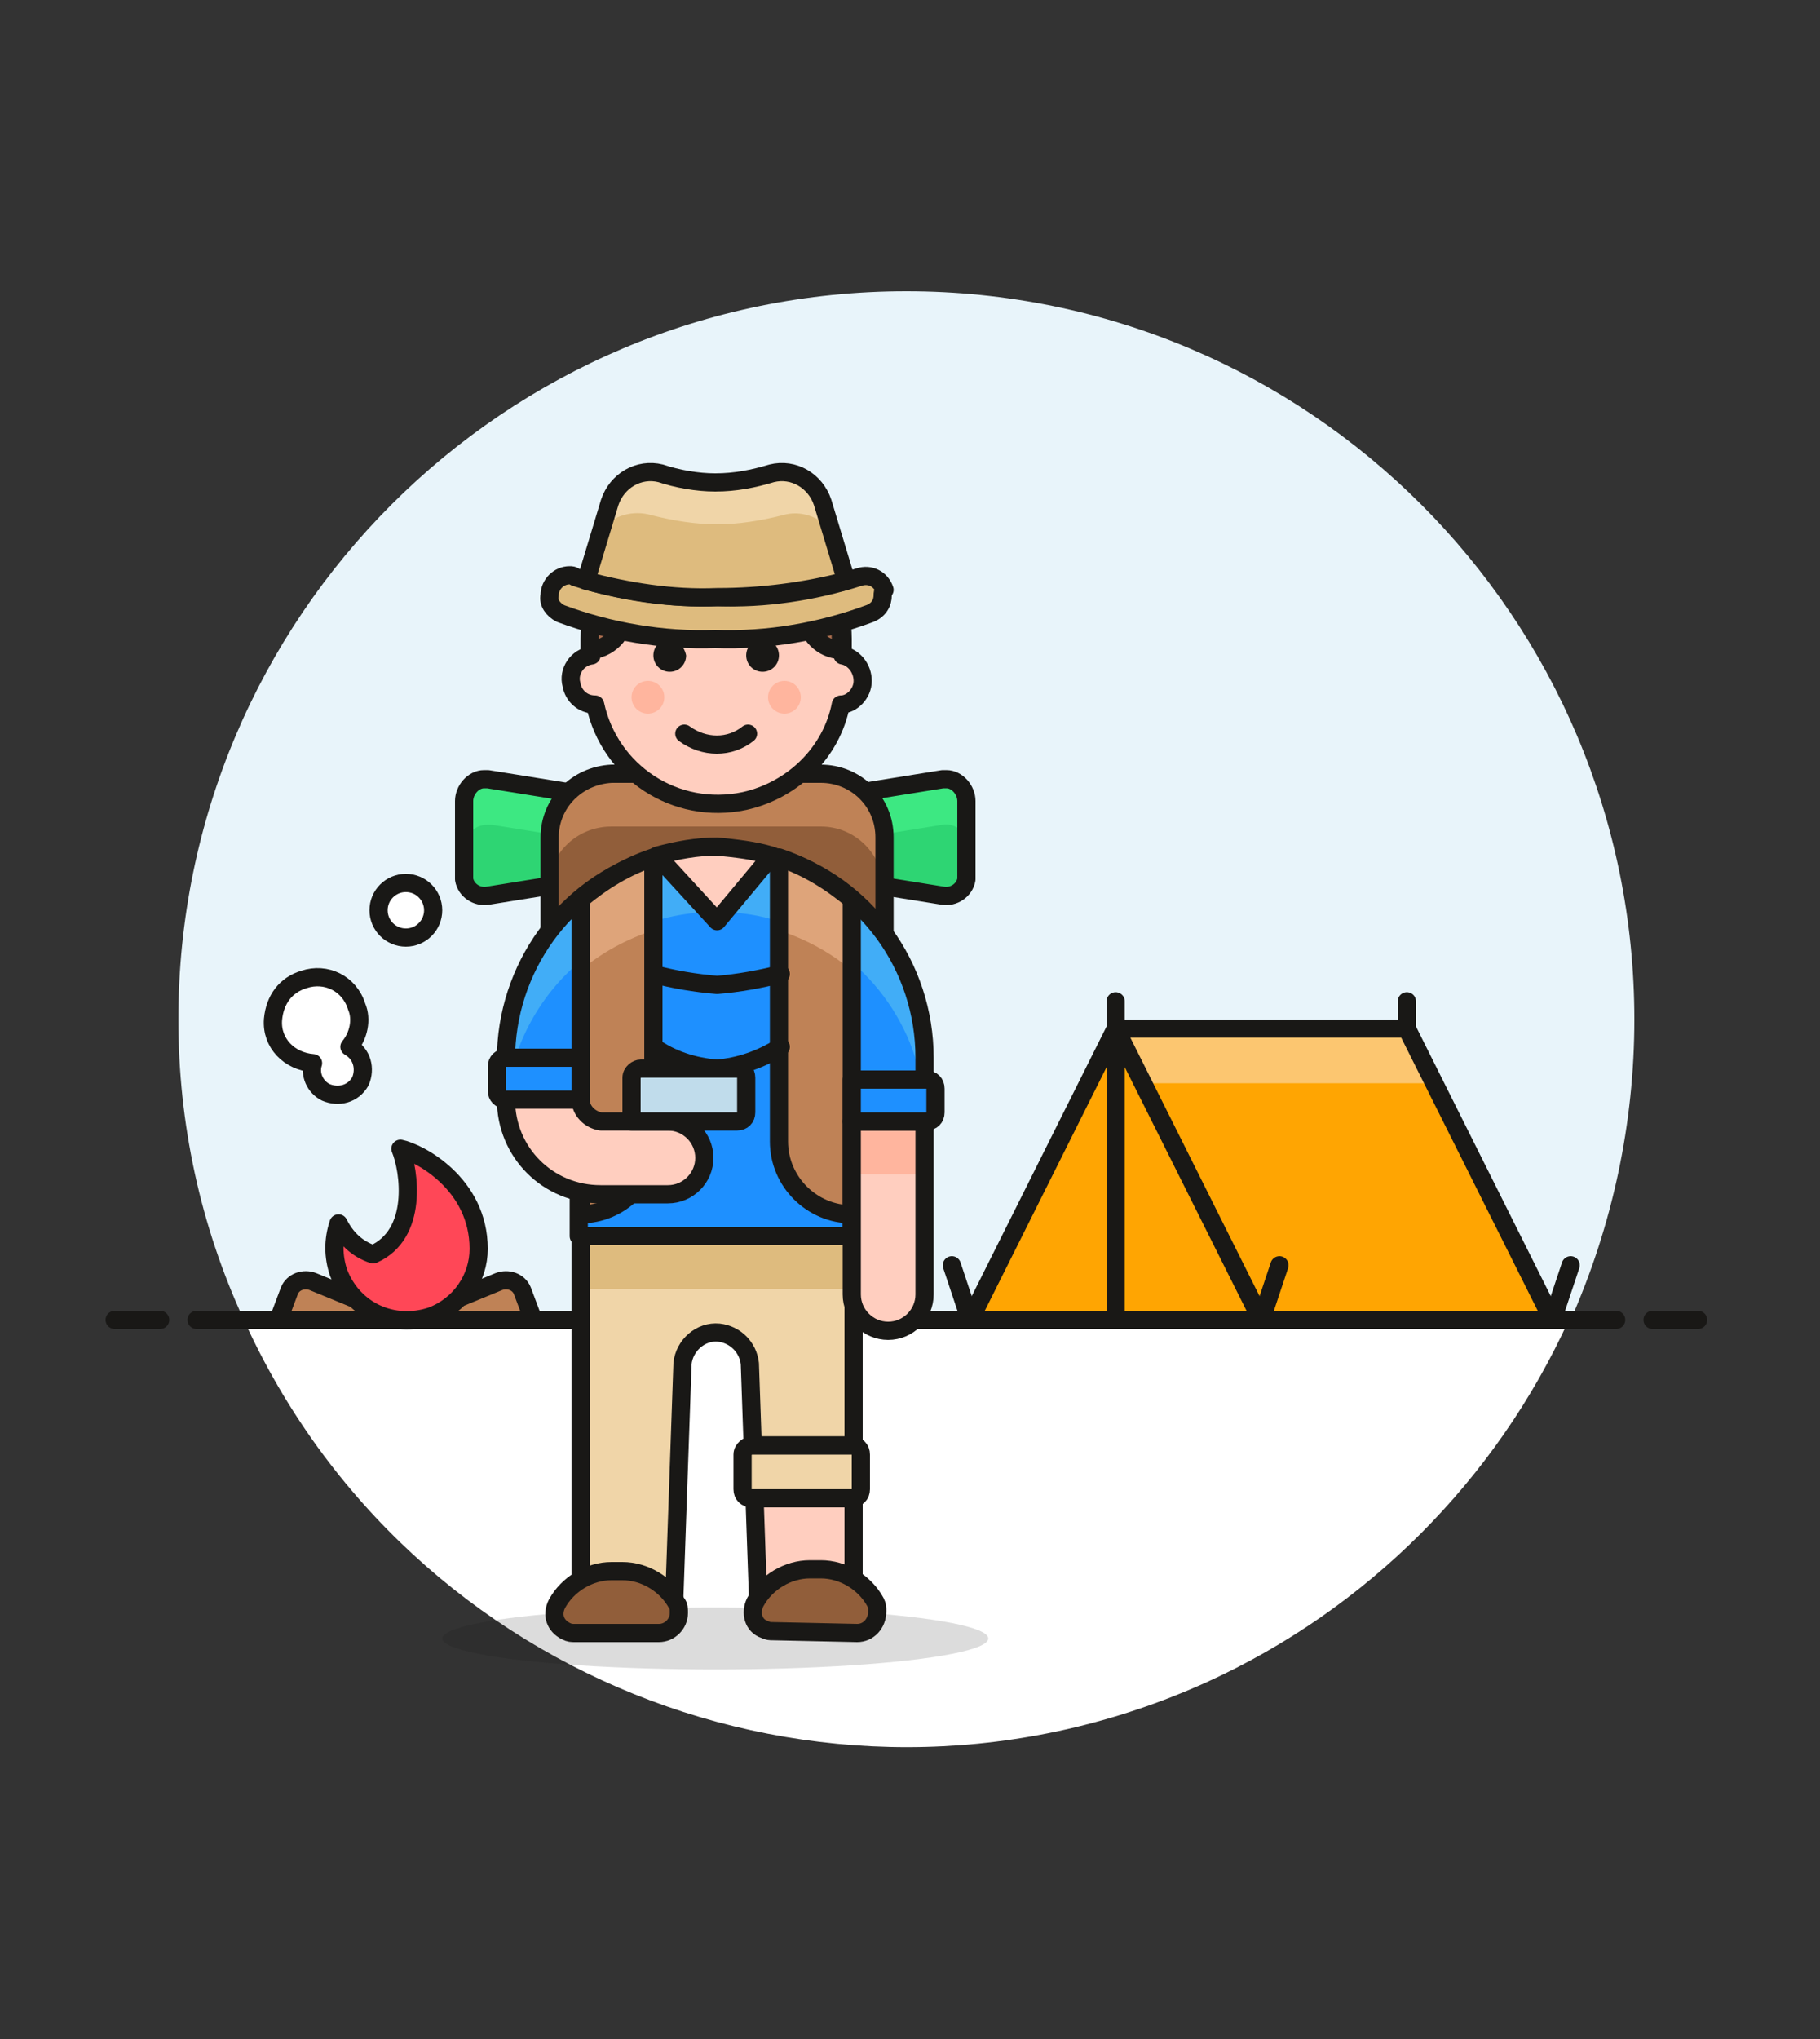 <?xml version="1.0" encoding="utf-8"?>
<!-- Generator: Adobe Illustrator 22.1.0, SVG Export Plug-In . SVG Version: 6.00 Build 0)  -->
<svg version="1.1" id="Multicolor" xmlns="http://www.w3.org/2000/svg" xmlns:xlink="http://www.w3.org/1999/xlink" x="0px" y="0px"
	 viewBox="0 0 100 112" style="enable-background:new 0 0 100 112;" xml:space="preserve">
<rect x="0" y="0" width="100" height="112" fill="#333333" stroke="none"/>
<style type="text/css">
	.hmc0{fill:#E8F4FA;}
	.hmc1{fill:#FFFFFF;}
	.hmc2{fill:none;stroke:#191816;stroke-linecap:round;stroke-linejoin:round;}
	.hmc3{fill:#FFA502;}
	.hmc4{fill:#FCC670;}
	.hmc5{fill:#FFA502;stroke:#191816;stroke-linecap:round;stroke-linejoin:round;}
	.hmc6{fill:#BF8256;stroke:#191816;stroke-linecap:round;stroke-linejoin:round;}
	.hmc7{fill:#FF4757;stroke:#191816;stroke-linecap:round;stroke-linejoin:round;}
	.hmc8{fill:#FFFFFF;stroke:#191816;stroke-linecap:round;stroke-linejoin:round;}
	.hmc9{opacity:0.15;fill:#191816;enable-background:new    ;}
	.hmc10{fill:#FFCEBF;}
	.hmc11{fill:#F0D5A8;}
	.hmc12{fill:#DEBB7E;}
	.hmc13{fill:#F0D5A8;stroke:#191816;stroke-linecap:round;stroke-linejoin:round;}
	.hmc14{fill:#915E3A;stroke:#191816;stroke-linecap:round;stroke-linejoin:round;}
	.hmc15{fill:#2ED573;}
	.hmc16{fill:#3DE882;}
	.hmc17{fill:#915E3A;}
	.hmc18{fill:#BF8256;}
	.hmc19{fill:#1E90FF;}
	.hmc20{fill:#41ADF7;}
	.hmc21{fill:#FFCEBF;stroke:#191816;stroke-linecap:round;stroke-linejoin:round;}
	.hmc22{fill:#DEA47A;}
	.hmc23{fill:#FFB59E;}
	.hmc24{fill:#1E90FF;stroke:#191816;stroke-linecap:round;stroke-linejoin:round;}
	.hmc25{fill:#191816;}
	.hmc26{fill:#A86C4D;stroke:#191816;stroke-linecap:round;stroke-linejoin:round;}
	.hmc27{fill:#C0DCEB;stroke:#191816;stroke-linecap:round;stroke-linejoin:round;}
	.hmc28{fill:#DEBB7E;stroke:#191816;stroke-linecap:round;stroke-linejoin:round;}
</style>
<title>58- hiking-male-caucasian</title>
<g id="Background">
	<g id="New_Symbol_29-23">
		<path class="hmc0" d="M89.8,56c0-22.1-17.9-40-40-40s-40,17.9-40,40c0,5.7,1.2,11.3,3.6,16.5h72.9C88.6,67.3,89.8,61.7,89.8,56z"/>
		<path class="hmc1" d="M13.4,72.5c9.1,20.1,32.8,29,52.9,19.9c8.8-4,15.9-11.1,19.9-19.9H13.4z"/>
		<line class="hmc2" x1="10.8" y1="72.5" x2="88.8" y2="72.5"/>
		<line class="hmc2" x1="6.3" y1="72.5" x2="8.8" y2="72.5"/>
		<line class="hmc2" x1="90.8" y1="72.5" x2="93.3" y2="72.5"/>
	</g>
</g>
<g id="Scene">
	<polygon class="hmc3" points="85.3,72.5 61.3,72.5 61.3,56.5 77.3,56.5 	"/>
	<polygon class="hmc4" points="78.8,59.5 77.3,56.5 61.3,56.5 61.3,59.5 	"/>
	<polygon class="hmc2" points="85.3,72.5 61.3,72.5 61.3,56.5 77.3,56.5 	"/>
	<polygon class="hmc5" points="53.3,72.5 61.3,56.5 69.3,72.5 	"/>
	<line class="hmc2" x1="61.3" y1="55" x2="61.3" y2="72.5"/>
	<line class="hmc2" x1="77.3" y1="56.5" x2="77.3" y2="55"/>
	<path class="hmc6" d="M22.3,72.5l-5.1-2.1c-0.5-0.2-1.1,0-1.3,0.5l0,0l-0.6,1.6H22.3z"/>
	<path class="hmc6" d="M22.3,72.5l5.1-2.1c0.5-0.2,1.1,0,1.3,0.5l0,0l0.6,1.6H22.3z"/>
	<path class="hmc7" d="M22,63.1c0.5,1.2,1,4.7-1.5,5.8c-0.9-0.3-1.5-0.9-1.9-1.7c-0.3,0.9-0.3,1.8,0,2.7c0.8,2.1,3,3.1,5.1,2.4
		c1.6-0.6,2.6-2.1,2.6-3.7C26.3,65,23,63.3,22,63.1z"/>
	<line class="hmc2" x1="85.3" y1="72.5" x2="86.3" y2="69.5"/>
	<circle class="hmc8" cx="22.3" cy="50" r="1.5"/>
	<path class="hmc8" d="M16.7,53.8c1.2-0.4,2.5,0.2,2.9,1.5c0.3,0.7,0.1,1.6-0.4,2.2l0,0c0.7,0.4,0.9,1.2,0.6,1.9
		c-0.4,0.7-1.2,0.9-1.9,0.6c-0.6-0.3-0.9-1-0.7-1.6c-1.3-0.1-2.3-1.1-2.2-2.4C15.1,54.9,15.7,54.1,16.7,53.8L16.7,53.8z"/>
	<line class="hmc2" x1="53.3" y1="72.5" x2="52.3" y2="69.5"/>
	<line class="hmc2" x1="69.3" y1="72.5" x2="70.3" y2="69.5"/>
	<ellipse class="hmc9" cx="39.3" cy="90" rx="15" ry="1.7"/>
	<path class="hmc10" d="M31.9,67.9v21.3H37l0.5-14.3c0.1-1,1-1.8,2-1.7c0.9,0.1,1.6,0.8,1.7,1.7l0.5,14.3h5.2V67.9H31.9z"/>
	<path class="hmc11" d="M37,89.2l0.5-14.3c0.1-1,1-1.8,2-1.7c0.9,0.1,1.6,0.8,1.7,1.7l0.2,4.5h5.5V67.9h-15v21.3H37z"/>
	<line class="hmc2" x1="41.3" y1="79.4" x2="46.8" y2="79.4"/>
	<rect x="31.9" y="67.9" class="hmc12" width="15" height="2.9"/>
	<path class="hmc2" d="M31.9,67.9v21.3H37l0.5-14.3c0.1-1,1-1.8,2-1.7c0.9,0.1,1.6,0.8,1.7,1.7l0.5,14.3h5.2V67.9H31.9z"/>
	<path class="hmc13" d="M41.3,79.4h5.5c0.3,0,0.5,0.2,0.5,0.5v1.9c0,0.3-0.2,0.5-0.5,0.5h-5.5c-0.3,0-0.5-0.2-0.5-0.5v-1.9
		C40.8,79.6,41.1,79.4,41.3,79.4z"/>
	<path class="hmc14" d="M47.1,89.7c0.6,0,1.1-0.5,1.1-1.2c0-0.2,0-0.3-0.1-0.5c-0.6-1.1-1.8-1.8-3-1.8h-0.6c-1.2,0-2.4,0.7-3,1.8
		c-0.3,0.6-0.1,1.3,0.5,1.5c0.2,0.1,0.3,0.1,0.5,0.1L47.1,89.7L47.1,89.7z"/>
	<path class="hmc14" d="M36.2,89.7c0.6,0,1.1-0.5,1.1-1.1c0-0.2,0-0.4-0.1-0.5c-0.6-1.1-1.8-1.8-3-1.8h-0.6c-1.2,0-2.4,0.7-3,1.8
		c-0.3,0.6-0.1,1.2,0.5,1.5c0.2,0.1,0.3,0.1,0.5,0.1H36.2z"/>
	<path class="hmc15" d="M32.4,48.3l-5.6,0.9c-0.6,0.1-1.2-0.3-1.3-0.9c0-0.1,0-0.1,0-0.2V44c0-0.6,0.5-1.2,1.1-1.2c0.1,0,0.1,0,0.2,0
		l5.6,0.9V48.3z"/>
	<path class="hmc16" d="M26.9,42.8c-0.6-0.1-1.2,0.3-1.3,0.9c0,0.1,0,0.2,0,0.2v2.5c0-0.6,0.5-1.1,1.2-1.1c0.1,0,0.1,0,0.2,0l5.6,0.9
		v-2.5L26.9,42.8z"/>
	<path class="hmc2" d="M32.4,48.3l-5.6,0.9c-0.6,0.1-1.2-0.3-1.3-0.9c0-0.1,0-0.1,0-0.2V44c0-0.6,0.5-1.2,1.1-1.2c0.1,0,0.1,0,0.2,0
		l5.6,0.9V48.3z"/>
	<path class="hmc15" d="M46.2,48.3l5.6,0.9c0.6,0.1,1.2-0.3,1.3-0.9c0-0.1,0-0.1,0-0.2V44c0-0.6-0.5-1.2-1.1-1.2c-0.1,0-0.1,0-0.2,0
		l-5.6,0.9V48.3z"/>
	<path class="hmc16" d="M51.8,42.8l-5.6,0.9v2.5l5.6-0.9c0.6-0.1,1.2,0.3,1.3,0.9c0,0.1,0,0.1,0,0.2V44c0-0.6-0.5-1.2-1.1-1.2
		C52,42.8,51.9,42.8,51.8,42.8z"/>
	<path class="hmc2" d="M46.2,48.3l5.6,0.9c0.6,0.1,1.2-0.3,1.3-0.9c0-0.1,0-0.1,0-0.2V44c0-0.6-0.5-1.2-1.1-1.2c-0.1,0-0.1,0-0.2,0
		l-5.6,0.9V48.3z"/>
	<path class="hmc17" d="M47.4,65H31.3c-0.6,0-1.1-0.5-1.1-1.1l0,0V46c0-1.9,1.5-3.4,3.4-3.5l0,0h11.5c1.9,0,3.5,1.5,3.5,3.5l0,0v17.9
		C48.5,64.5,48,65,47.4,65z"/>
	<path class="hmc18" d="M45.1,42.6H33.6c-1.9,0-3.4,1.5-3.5,3.4v2.9c0-1.9,1.5-3.5,3.5-3.5l0,0h11.5c1.9,0,3.4,1.5,3.5,3.5V46
		C48.5,44.1,47,42.6,45.1,42.6z"/>
	<path class="hmc2" d="M47.4,65H31.3c-0.6,0-1.1-0.5-1.1-1.1l0,0V46c0-1.9,1.5-3.4,3.4-3.5l0,0h11.5c1.9,0,3.5,1.5,3.5,3.5l0,0v17.9
		C48.5,64.5,48,65,47.4,65z"/>
	<path class="hmc19" d="M50.8,58.1v1.2h-4v8.6h-15v-8.6h-4v-1.1c0-6.4,5.1-11.5,11.5-11.5S50.8,51.8,50.8,58.1z"/>
	<path class="hmc20" d="M39.3,46.6c-6.3,0-11.5,5.2-11.5,11.5v1.2H28c1.3-6.2,7.3-10.2,13.6-9c4.5,0.9,8.1,4.5,9,9h0.2v-1.2
		C50.8,51.8,45.7,46.6,39.3,46.6z"/>
	<path class="hmc2" d="M50.8,58.1v1.2h-4v8.6h-15v-8.6h-4v-1.1c0-5,3.2-9.5,8-11l0.2-0.1c1.1-0.3,2.2-0.5,3.3-0.5c1,0,2,0.1,3,0.4
		l0.4,0.1C47.6,48.6,50.8,53.1,50.8,58.1L50.8,58.1z"/>
	<path class="hmc21" d="M42.4,47l-3,3.6L36.1,47c1.1-0.3,2.2-0.5,3.3-0.5C40.4,46.6,41.4,46.7,42.4,47z"/>
	<path class="hmc18" d="M35.9,47.1v15.6c0,2.2-1.8,4-4,4V49.4C33.1,48.4,34.4,47.6,35.9,47.1z"/>
	<path class="hmc22" d="M35.9,47.1v4c-1.5,0.5-2.8,1.2-4,2.2v-4C33.1,48.4,34.4,47.6,35.9,47.1z"/>
	<path class="hmc2" d="M35.9,47.1v15.6c0,2.2-1.8,4-4,4V49.4C33.1,48.4,34.4,47.6,35.9,47.1z"/>
	<path class="hmc18" d="M46.8,49.4v17.4c-2.2,0-4-1.8-4-4V47.1C44.3,47.6,45.6,48.4,46.8,49.4z"/>
	<path class="hmc18" d="M42.8,47.1v15.6c0,2.2,1.8,4,4,4V49.4C45.6,48.4,44.3,47.6,42.8,47.1z"/>
	<path class="hmc22" d="M42.8,47.1v4c1.5,0.5,2.8,1.2,4,2.2v-4C45.6,48.4,44.3,47.6,42.8,47.1z"/>
	<path class="hmc2" d="M42.8,47.1v15.6c0,2.2,1.8,4,4,4V49.4C45.6,48.4,44.3,47.6,42.8,47.1z"/>
	<path class="hmc2" d="M35.9,53.5c1.1,0.3,2.3,0.5,3.5,0.6c1.2-0.1,2.3-0.3,3.5-0.6"/>
	<path class="hmc2" d="M35.9,57.5c1,0.7,2.2,1.1,3.5,1.2c1.2-0.1,2.4-0.5,3.5-1.2"/>
	<path class="hmc21" d="M31.9,60.4c0,0.6,0.5,1.1,1.1,1.2h3.7c1.1,0,2,0.9,2,2c0,1.1-0.9,2-2,2H33c-2.9,0-5.2-2.3-5.2-5.2l0,0v-1.1h4
		L31.9,60.4z"/>
	<path class="hmc10" d="M46.8,71.1c0,1.1,0.9,2,2,2s2-0.9,2-2v-9.5h-4V71.1z"/>
	<rect x="46.8" y="61.6" class="hmc23" width="4" height="2.9"/>
	<path class="hmc2" d="M46.8,71.1c0,1.1,0.9,2,2,2s2-0.9,2-2v-9.5h-4V71.1z"/>
	<path class="hmc24" d="M46.8,59.3h4.1c0.3,0,0.5,0.2,0.5,0.5v1.3c0,0.3-0.2,0.5-0.5,0.5h-4.1l0,0V59.3L46.8,59.3z"/>
	<path class="hmc24" d="M27.8,58.1h4.1l0,0v2.3l0,0h-4.1c-0.3,0-0.5-0.2-0.5-0.5v-1.3C27.3,58.3,27.5,58.1,27.8,58.1z"/>
	<path class="hmc21" d="M47.4,37.4c0-0.7-0.5-1.3-1.1-1.4v-0.9c0-3.8-3.1-6.9-6.9-6.9c-3.8,0-6.9,3.1-6.9,6.9V36
		c-0.8,0.1-1.3,0.9-1.1,1.6c0.1,0.6,0.6,1.1,1.3,1.1c0.8,3.7,4.4,6.1,8.2,5.3c2.7-0.6,4.8-2.7,5.3-5.3
		C46.8,38.7,47.4,38.1,47.4,37.4z"/>
	<circle class="hmc23" cx="35.6" cy="38.3" r="0.9"/>
	<circle class="hmc23" cx="43.1" cy="38.3" r="0.9"/>
	<path class="hmc2" d="M41.1,40.3c-1,0.8-2.4,0.8-3.5,0"/>
	<path class="hmc25" d="M36.8,35.1c-0.5,0-0.9,0.4-0.9,0.9s0.4,0.9,0.9,0.9s0.9-0.4,0.9-0.9l0,0C37.6,35.5,37.2,35.1,36.8,35.1
		L36.8,35.1z"/>
	<path class="hmc25" d="M41.9,35.1c-0.5,0-0.9,0.4-0.9,0.9s0.4,0.9,0.9,0.9s0.9-0.4,0.9-0.9l0,0C42.8,35.5,42.4,35.1,41.9,35.1z"/>
	<path class="hmc26" d="M39.3,28.2c-3.8,0-6.9,3.1-6.9,6.9l0,0v0.6c1,0,1.9-0.9,1.9-1.9c0.1-0.7,0.8-1.3,1.6-1.1l0,0
		c2.2,0.5,4.6,0.5,6.8,0c0.7-0.1,1.5,0.4,1.6,1.1l0,0c0,1,0.9,1.9,1.9,1.9v-0.6C46.2,31.3,43.2,28.2,39.3,28.2z"/>
	<path class="hmc27" d="M35.2,58.7h5.3c0.3,0,0.5,0.2,0.5,0.5v1.9c0,0.3-0.2,0.5-0.5,0.5h-5.8l0,0v-2.4C34.7,58.9,35,58.7,35.2,58.7z
		"/>
	<path class="hmc28" d="M48.5,32.7c0,0.4-0.2,0.8-0.7,1c-2.7,1-5.6,1.5-8.5,1.4c-2.9,0.1-5.8-0.4-8.5-1.4c-0.4-0.2-0.7-0.6-0.6-1l0,0
		c0-0.6,0.5-1.1,1.1-1.1c0.1,0,0.2,0,0.3,0.1c2.5,0.8,5.2,1.2,7.8,1.1c2.6,0.1,5.3-0.3,7.8-1.1c0.6-0.2,1.2,0.1,1.4,0.7
		C48.5,32.5,48.5,32.6,48.5,32.7z"/>
	<path class="hmc12" d="M39.3,26.5c-1,0-2.1-0.2-3-0.5c-1.2-0.3-2.4,0.4-2.8,1.6l-1.3,4.3c2.3,0.6,4.7,1,7.2,0.9
		c2.4,0,4.8-0.3,7.1-0.9l-1.3-4.3c-0.4-1.2-1.6-1.9-2.8-1.6C41.4,26.3,40.4,26.5,39.3,26.5z"/>
	<path class="hmc11" d="M35.8,28.3c1.2,0.3,2.4,0.5,3.6,0.5c1.2,0,2.4-0.2,3.6-0.5c1-0.3,2,0.1,2.7,0.8l-0.5-1.5
		c-0.4-1.2-1.6-1.9-2.8-1.6c-1,0.3-2,0.4-3,0.5c-1,0-2.1-0.2-3.1-0.5c-1.2-0.3-2.4,0.4-2.8,1.6L33,29.1C33.7,28.3,34.8,28,35.8,28.3
		z"/>
	<path class="hmc2" d="M39.3,26.5c-1,0-2.1-0.2-3-0.5c-1.2-0.3-2.4,0.4-2.8,1.6l-1.3,4.3c2.3,0.6,4.7,1,7.2,0.9
		c2.4,0,4.8-0.3,7.1-0.9l-1.3-4.3c-0.4-1.2-1.6-1.9-2.8-1.6C41.4,26.3,40.4,26.5,39.3,26.5z"/>
</g>
</svg>
